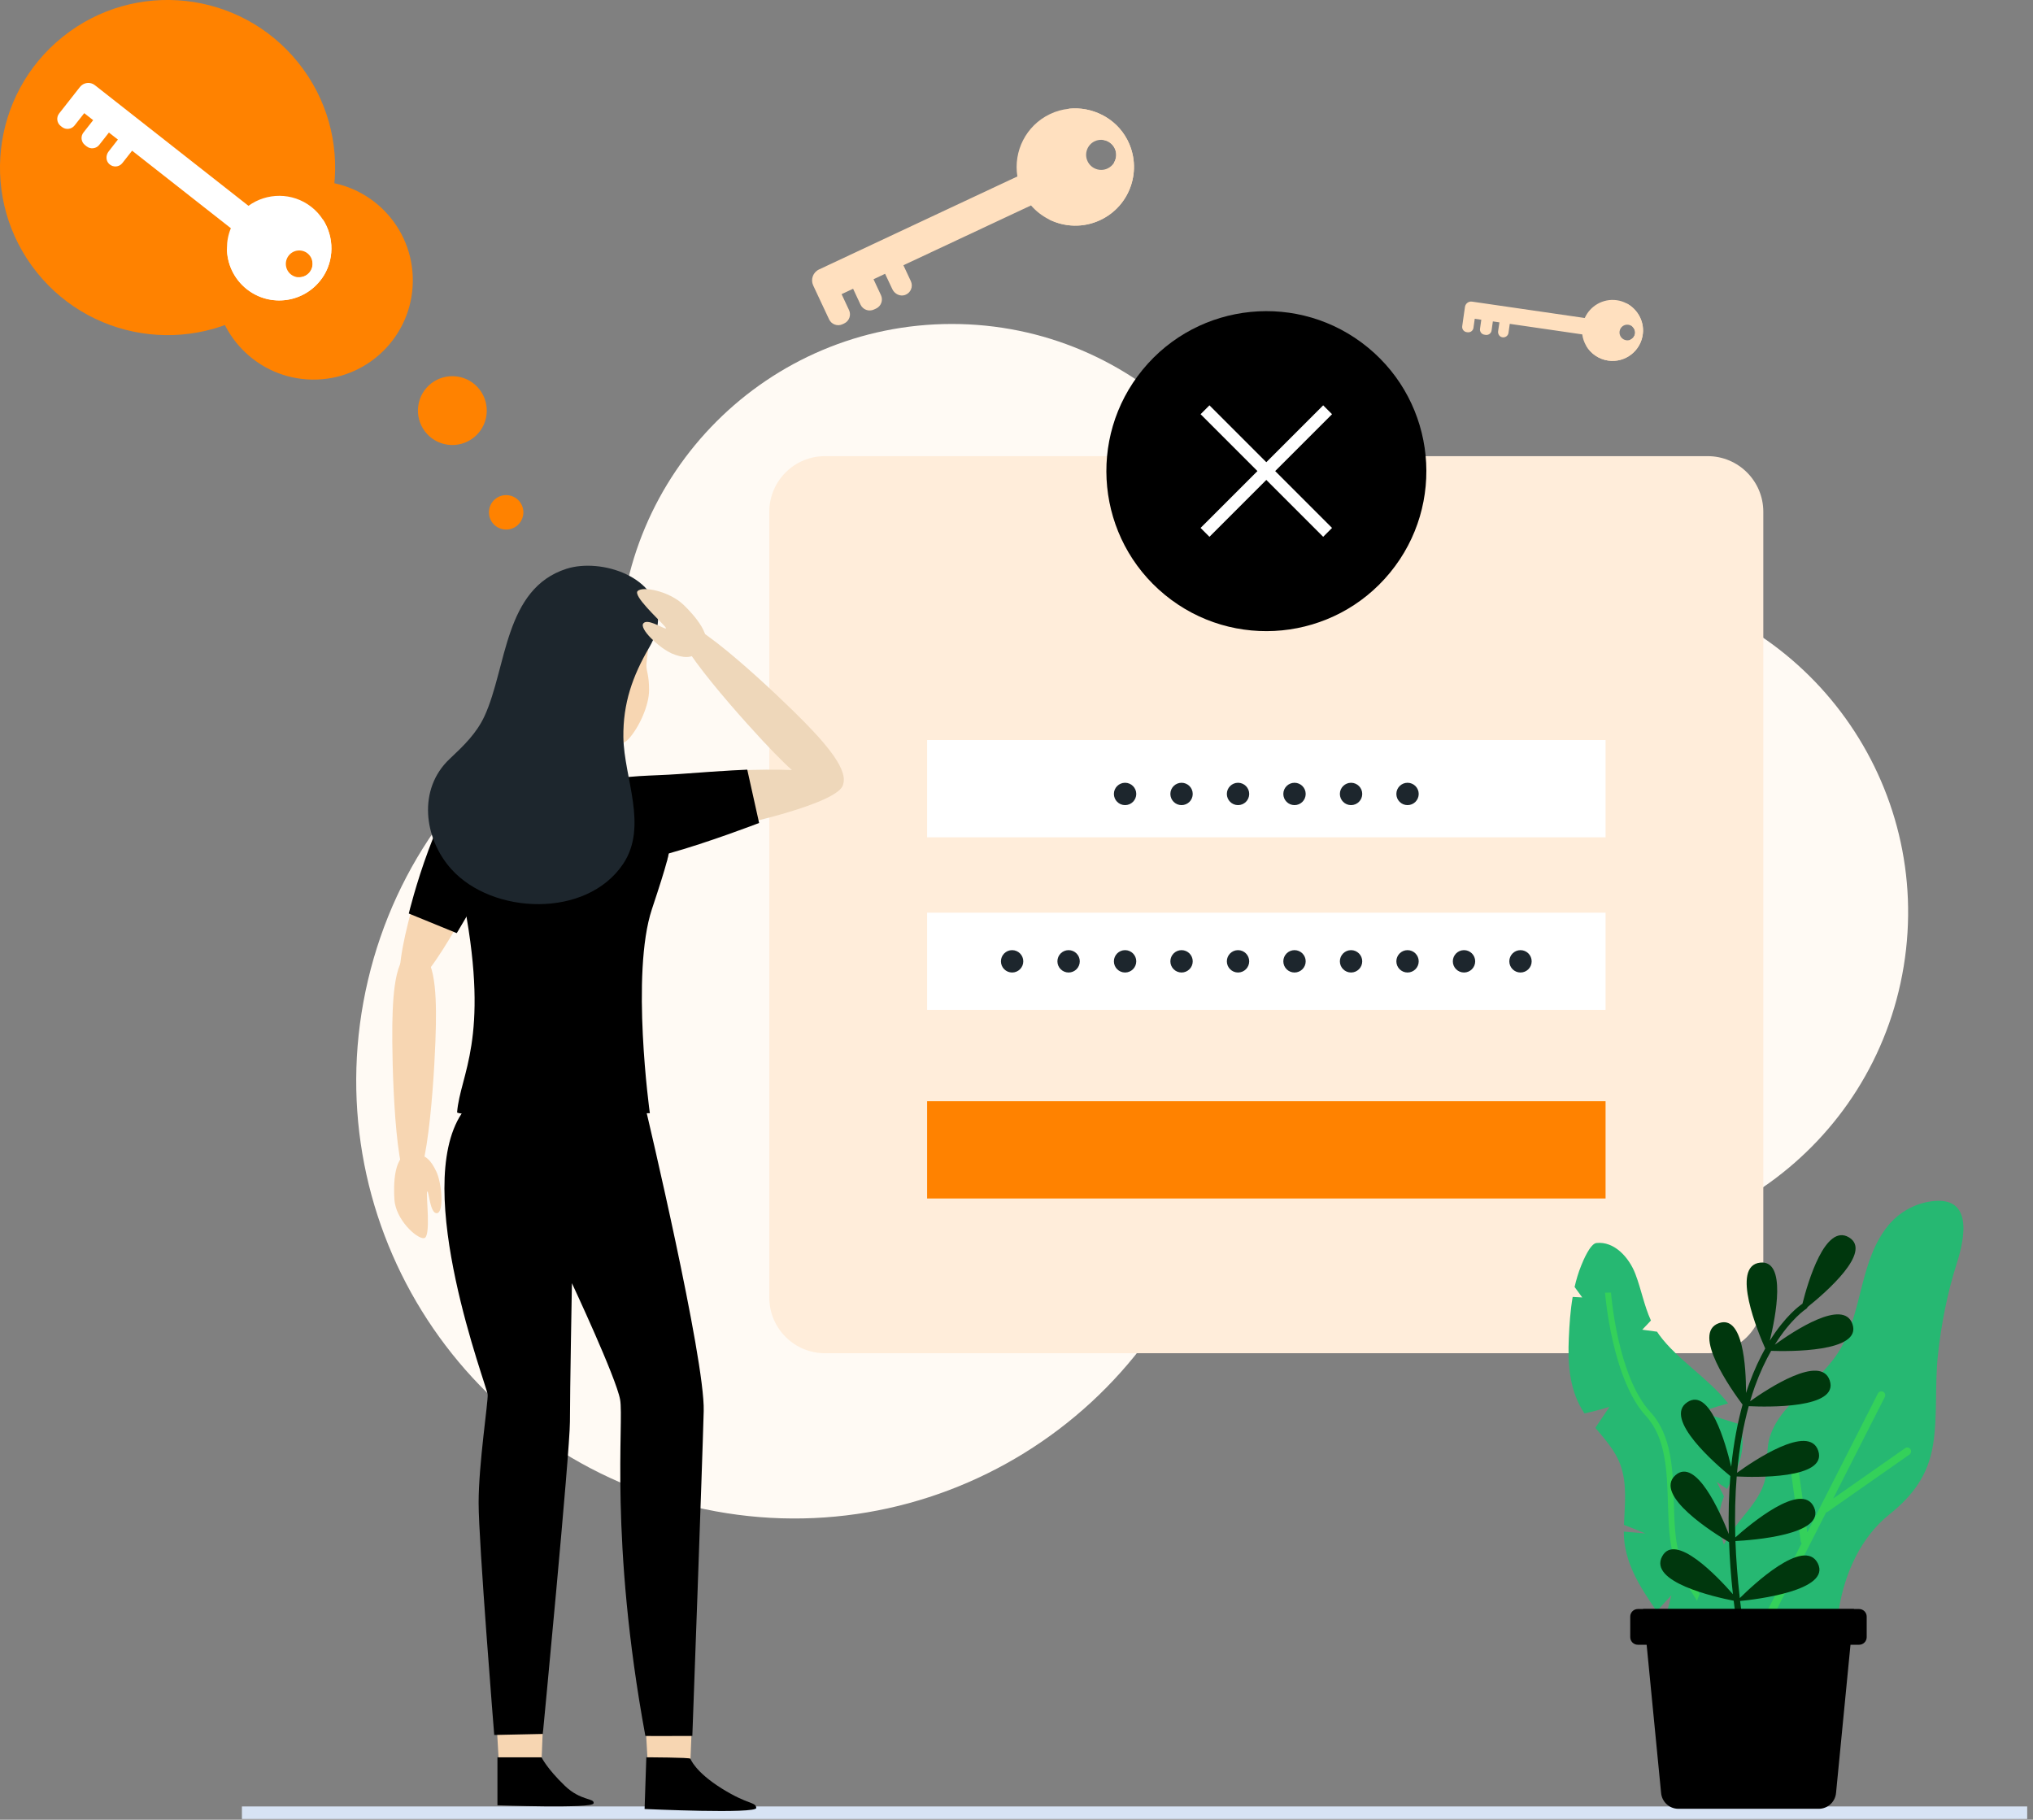 <svg width="162" height="145" viewBox="0 0 162 145" fill="none" xmlns="http://www.w3.org/2000/svg">
<rect x="0" y="0" width="162" height="145" fill="#808080" stroke="none"/>
<g id="Frame" clipPath="url(#clip0_2789_14862)">
<g id="Group">
<g id="obj">
<g id="Group_2">
<g id="Group_3">
<path id="Vector" d="M38.974 40.643C38.871 41.396 39.399 42.082 40.151 42.184C40.904 42.287 41.59 41.759 41.692 41.007C41.795 40.254 41.267 39.568 40.515 39.465C39.762 39.363 39.076 39.89 38.974 40.643Z" fill="#FF8200"/>
<path id="Vector_2" d="M33.327 32.354C33.127 33.854 34.176 35.236 35.682 35.436C37.182 35.636 38.564 34.586 38.764 33.081C38.964 31.581 37.914 30.198 36.409 29.998C34.909 29.799 33.526 30.848 33.327 32.354Z" fill="#FF8200"/>
<g id="Group_4">
<g id="Group_5">
<path id="Vector_3" d="M21.702 23.773C27.457 19.162 28.385 10.758 23.774 5.003C19.163 -0.753 10.76 -1.68 5.004 2.931C-0.751 7.542 -1.679 15.945 2.932 21.701C7.543 27.456 15.947 28.384 21.702 23.773Z" fill="#FF8200"/>
<path id="Vector_4" d="M32.895 22.446C32.955 18.078 29.463 14.487 25.094 14.427C20.726 14.367 17.136 17.859 17.075 22.228C17.015 26.596 20.508 30.186 24.876 30.247C29.244 30.307 32.835 26.814 32.895 22.446Z" fill="#FF8200"/>
</g>
<g id="Group_6">
<path id="Vector_5" d="M25.733 17.5C25.488 17.116 25.17 16.763 24.791 16.471C23.296 15.314 21.259 15.34 19.799 16.4L11.93 10.22L7.562 6.789C7.194 6.497 6.661 6.564 6.369 6.933L5.489 8.054L4.716 9.037C4.47 9.349 4.526 9.8 4.839 10.04L4.936 10.117C5.248 10.363 5.699 10.307 5.939 10L6.713 9.017L7.424 9.575L6.651 10.558C6.405 10.87 6.462 11.315 6.774 11.561L6.902 11.664C7.214 11.909 7.665 11.853 7.906 11.546L8.679 10.563L9.395 11.121L8.653 12.073C8.423 12.37 8.423 12.8 8.694 13.061C9.006 13.363 9.498 13.322 9.754 12.99L10.527 12.007L18.396 18.186C18.187 18.693 18.084 19.231 18.084 19.769C18.084 21.003 18.632 22.221 19.677 23.046C21.54 24.51 24.254 24.136 25.646 22.185C26.655 20.772 26.635 18.893 25.733 17.495V17.5ZM23.757 22.093C23.558 22.078 23.353 22.001 23.184 21.868C22.723 21.504 22.641 20.834 23.005 20.368C23.368 19.902 24.039 19.825 24.5 20.183C24.674 20.322 24.791 20.501 24.853 20.695C24.955 21.023 24.904 21.392 24.674 21.683C24.443 21.975 24.09 22.119 23.747 22.088L23.757 22.093Z" fill="white"/>
<path id="Vector_6" d="M25.646 22.191C24.254 24.136 21.54 24.515 19.676 23.051C18.632 22.231 18.084 21.008 18.084 19.774C18.755 21.146 19.815 22.359 21.463 22.615C22.426 22.764 23.173 22.534 23.762 22.093C24.11 22.119 24.459 21.98 24.689 21.689C24.919 21.397 24.971 21.028 24.868 20.701C25.431 19.605 25.651 18.299 25.738 17.5C26.64 18.898 26.66 20.777 25.651 22.191H25.646Z" fill="white"/>
</g>
</g>
</g>
<path id="Vector_7" d="M97.236 94.116C101.662 75.363 90.048 56.573 71.295 52.147C52.542 47.721 33.752 59.335 29.326 78.088C24.9 96.841 36.514 115.631 55.267 120.057C74.02 124.483 92.81 112.869 97.236 94.116Z" fill="#FFFAF4"/>
<path id="Vector_8" d="M75.848 78.849C90.493 78.849 102.365 66.977 102.365 52.332C102.365 37.687 90.493 25.815 75.848 25.815C61.203 25.815 49.331 37.687 49.331 52.332C49.331 66.977 61.203 78.849 75.848 78.849Z" fill="#FFFAF4"/>
<path id="Vector_9" d="M151.697 77.001C154.066 62.549 144.271 48.913 129.819 46.543C115.367 44.174 101.731 53.969 99.362 68.421C96.993 82.873 106.788 96.509 121.24 98.878C135.692 101.247 149.328 91.453 151.697 77.001Z" fill="#FFFAF4"/>
<path id="Vector_10" d="M161.538 144.442H19.277" stroke="#D7E3F4" strokeWidth="2.18" stroke-miterlimit="10"/>
<g id="Group_7">
<path id="Vector_11" d="M85.167 8.668C84.655 8.719 84.148 8.858 83.662 9.093C81.747 10.01 80.743 12.063 81.071 14.059L70.903 18.826L65.26 21.473C64.784 21.699 64.579 22.262 64.799 22.743L65.475 24.187L66.069 25.452C66.259 25.851 66.735 26.025 67.139 25.836L67.267 25.774C67.672 25.585 67.841 25.109 67.656 24.709L67.062 23.439L67.979 23.009L68.573 24.279C68.762 24.678 69.239 24.853 69.643 24.663L69.812 24.586C70.216 24.397 70.385 23.921 70.201 23.521L69.607 22.252L70.529 21.816L71.107 23.045C71.287 23.424 71.722 23.644 72.116 23.506C72.572 23.347 72.781 22.835 72.582 22.405L71.988 21.136L82.156 16.369C82.561 16.835 83.047 17.208 83.585 17.48C84.824 18.099 86.324 18.171 87.671 17.536C90.077 16.41 91.07 13.502 89.821 11.121C88.915 9.4 87.02 8.468 85.167 8.663V8.668ZM88.772 12.964C88.654 13.158 88.475 13.322 88.254 13.425C87.66 13.706 86.944 13.445 86.662 12.846C86.38 12.247 86.641 11.53 87.235 11.254C87.461 11.146 87.701 11.121 87.927 11.156C88.305 11.218 88.649 11.459 88.828 11.832C89.007 12.211 88.966 12.636 88.766 12.964H88.772Z" fill="#FFE0BF"/>
<path id="Vector_12" d="M89.821 11.121C91.07 13.502 90.072 16.41 87.671 17.536C86.319 18.171 84.819 18.099 83.585 17.48C85.3 17.5 87.046 17.05 88.137 15.524C88.772 14.633 88.92 13.768 88.772 12.959C88.971 12.626 89.012 12.206 88.833 11.827C88.659 11.454 88.311 11.213 87.932 11.152C87.118 10.035 85.92 9.155 85.167 8.663C87.02 8.463 88.915 9.395 89.821 11.121Z" fill="#FFE0BF"/>
</g>
<g id="Group_8">
<path id="Vector_13" d="M129.599 24.167C129.363 24.044 129.102 23.957 128.826 23.921C127.735 23.772 126.711 24.377 126.281 25.339L120.506 24.5L117.3 24.034C117.029 23.993 116.778 24.182 116.737 24.453L116.619 25.273L116.517 25.994C116.486 26.22 116.64 26.435 116.87 26.466L116.942 26.476C117.172 26.507 117.382 26.353 117.413 26.122L117.515 25.401L118.038 25.477L117.935 26.199C117.905 26.425 118.058 26.64 118.289 26.67L118.386 26.686C118.616 26.716 118.826 26.563 118.857 26.332L118.959 25.61L119.482 25.687L119.379 26.384C119.348 26.599 119.471 26.819 119.686 26.87C119.932 26.931 120.168 26.768 120.204 26.527L120.306 25.805L126.081 26.645C126.122 26.962 126.23 27.264 126.383 27.536C126.742 28.16 127.377 28.616 128.14 28.729C129.507 28.928 130.771 27.95 130.91 26.558C131.007 25.549 130.454 24.607 129.594 24.162L129.599 24.167ZM129.937 27.059C129.829 27.111 129.706 27.131 129.583 27.111C129.246 27.059 129.01 26.747 129.056 26.404C129.107 26.061 129.42 25.826 129.758 25.877C129.886 25.897 129.998 25.954 130.085 26.03C130.234 26.163 130.316 26.368 130.285 26.583C130.254 26.798 130.116 26.973 129.932 27.059H129.937Z" fill="#FFE0BF"/>
<path id="Vector_14" d="M130.92 26.563C130.781 27.95 129.517 28.933 128.15 28.734C127.382 28.621 126.752 28.165 126.394 27.541C127.131 28.037 128.017 28.345 128.928 27.996C129.46 27.792 129.768 27.459 129.937 27.065C130.121 26.977 130.254 26.803 130.29 26.588C130.321 26.373 130.239 26.174 130.09 26.041C130.054 25.324 129.788 24.597 129.604 24.172C130.464 24.617 131.022 25.559 130.92 26.568V26.563Z" fill="#FFE0BF"/>
</g>
<g id="Group_9">
<path id="Vector_15" d="M136.076 36.347H65.736C63.287 36.347 61.302 38.333 61.302 40.781V103.395C61.302 105.843 63.287 107.829 65.736 107.829H136.076C138.524 107.829 140.51 105.843 140.51 103.395V40.781C140.51 38.333 138.524 36.347 136.076 36.347Z" fill="#FFEDDA"/>
<g id="Group_10">
<path id="Vector_16" d="M127.94 58.968H73.877V66.719H127.94V58.968Z" fill="white"/>
<path id="Vector_17" d="M127.94 72.725H73.877V80.477H127.94V72.725Z" fill="white"/>
<path id="Vector_18" d="M127.94 87.748H73.877V95.499H127.94V87.748Z" fill="#FF8200"/>
<g id="Group_11">
<path id="Vector_19" d="M81.541 76.601C81.541 77.093 81.142 77.492 80.651 77.492C80.159 77.492 79.76 77.093 79.76 76.601C79.76 76.11 80.159 75.71 80.651 75.71C81.142 75.71 81.541 76.11 81.541 76.601Z" fill="#1D262D"/>
<path id="Vector_20" d="M90.543 76.601C90.543 77.093 90.143 77.492 89.652 77.492C89.16 77.492 88.761 77.093 88.761 76.601C88.761 76.11 89.16 75.71 89.652 75.71C90.143 75.71 90.543 76.11 90.543 76.601Z" fill="#1D262D"/>
<path id="Vector_21" d="M99.543 76.601C99.543 77.093 99.144 77.492 98.653 77.492C98.161 77.492 97.762 77.093 97.762 76.601C97.762 76.11 98.161 75.71 98.653 75.71C99.144 75.71 99.543 76.11 99.543 76.601Z" fill="#1D262D"/>
<path id="Vector_22" d="M86.042 76.601C86.042 77.093 85.643 77.492 85.151 77.492C84.66 77.492 84.26 77.093 84.26 76.601C84.26 76.11 84.66 75.71 85.151 75.71C85.643 75.71 86.042 76.11 86.042 76.601Z" fill="#1D262D"/>
<path id="Vector_23" d="M95.043 76.601C95.043 77.093 94.644 77.492 94.152 77.492C93.661 77.492 93.261 77.093 93.261 76.601C93.261 76.11 93.661 75.71 94.152 75.71C94.644 75.71 95.043 76.11 95.043 76.601Z" fill="#1D262D"/>
<path id="Vector_24" d="M113.05 76.601C113.05 77.093 112.651 77.492 112.159 77.492C111.668 77.492 111.269 77.093 111.269 76.601C111.269 76.11 111.668 75.71 112.159 75.71C112.651 75.71 113.05 76.11 113.05 76.601Z" fill="#1D262D"/>
<path id="Vector_25" d="M104.044 76.601C104.044 77.093 103.645 77.492 103.153 77.492C102.662 77.492 102.262 77.093 102.262 76.601C102.262 76.11 102.662 75.71 103.153 75.71C103.645 75.71 104.044 76.11 104.044 76.601Z" fill="#1D262D"/>
<path id="Vector_26" d="M108.55 76.601C108.55 77.093 108.15 77.492 107.659 77.492C107.167 77.492 106.768 77.093 106.768 76.601C106.768 76.11 107.167 75.71 107.659 75.71C108.15 75.71 108.55 76.11 108.55 76.601Z" fill="#1D262D"/>
<path id="Vector_27" d="M122.051 76.601C122.051 77.093 121.652 77.492 121.16 77.492C120.669 77.492 120.27 77.093 120.27 76.601C120.27 76.11 120.669 75.71 121.16 75.71C121.652 75.71 122.051 76.11 122.051 76.601Z" fill="#1D262D"/>
<path id="Vector_28" d="M117.551 76.601C117.551 77.093 117.151 77.492 116.66 77.492C116.168 77.492 115.769 77.093 115.769 76.601C115.769 76.11 116.168 75.71 116.66 75.71C117.151 75.71 117.551 76.11 117.551 76.601Z" fill="#1D262D"/>
</g>
<g id="Group_12">
<path id="Vector_29" d="M90.543 63.263C90.543 63.755 90.143 64.154 89.652 64.154C89.16 64.154 88.761 63.755 88.761 63.263C88.761 62.772 89.16 62.373 89.652 62.373C90.143 62.373 90.543 62.772 90.543 63.263Z" fill="#1D262D"/>
<path id="Vector_30" d="M99.543 63.263C99.543 63.755 99.144 64.154 98.653 64.154C98.161 64.154 97.762 63.755 97.762 63.263C97.762 62.772 98.161 62.373 98.653 62.373C99.144 62.373 99.543 62.772 99.543 63.263Z" fill="#1D262D"/>
<path id="Vector_31" d="M95.043 63.263C95.043 63.755 94.644 64.154 94.152 64.154C93.661 64.154 93.261 63.755 93.261 63.263C93.261 62.772 93.661 62.373 94.152 62.373C94.644 62.373 95.043 62.772 95.043 63.263Z" fill="#1D262D"/>
<path id="Vector_32" d="M113.05 63.263C113.05 63.755 112.651 64.154 112.159 64.154C111.668 64.154 111.269 63.755 111.269 63.263C111.269 62.772 111.668 62.373 112.159 62.373C112.651 62.373 113.05 62.772 113.05 63.263Z" fill="#1D262D"/>
<path id="Vector_33" d="M104.044 63.263C104.044 63.755 103.645 64.154 103.153 64.154C102.662 64.154 102.262 63.755 102.262 63.263C102.262 62.772 102.662 62.373 103.153 62.373C103.645 62.373 104.044 62.772 104.044 63.263Z" fill="#1D262D"/>
<path id="Vector_34" d="M108.55 63.263C108.55 63.755 108.15 64.154 107.659 64.154C107.167 64.154 106.768 63.755 106.768 63.263C106.768 62.772 107.167 62.373 107.659 62.373C108.15 62.373 108.55 62.772 108.55 63.263Z" fill="#1D262D"/>
</g>
</g>
<g id="Group_13">
<path id="Vector_35" d="M110.769 45.626C115.234 40.181 114.439 32.148 108.994 27.683C103.55 23.219 95.517 24.014 91.052 29.458C86.588 34.903 87.383 42.936 92.827 47.401C98.272 51.865 106.305 51.07 110.769 45.626Z" fill="url(#paint0_linear_2789_14862)"/>
<g id="Group_14">
<path id="Vector_36" d="M105.791 32.651L96.022 42.42" stroke="white" strokeWidth="2.27" stroke-miterlimit="10"/>
<path id="Vector_37" d="M105.791 42.42L96.022 32.651" stroke="white" strokeWidth="2.27" stroke-miterlimit="10"/>
</g>
</g>
</g>
<g id="Group_15">
<path id="Vector_38" d="M37.612 90.077L50.816 89.529L51.395 66.935L49.751 62.357L44.283 60.473L40.453 59.767C38.221 60.191 36.629 62.183 36.711 64.456L38.144 80.446L37.612 90.077Z" fill="#F7D6B2"/>
<path id="Vector_39" d="M42.911 56.234V60.775C42.911 60.775 43.869 61.349 46.116 61.349C47.325 61.349 47.601 61.559 47.601 61.559V59.096L42.916 56.234H42.911Z" fill="#F7D6B2"/>
<path id="Vector_40" d="M42.384 52.844C42.394 53.008 42.399 53.162 42.409 53.31C42.409 53.361 42.404 53.418 42.404 53.474C42.291 56.167 44.022 59.055 46.628 59.449C46.628 59.449 46.649 59.454 46.684 59.459C46.705 59.459 46.736 59.464 46.777 59.464C47.335 59.531 49.352 59.7 50.089 58.886C50.955 57.928 51.723 56.182 51.723 54.984C51.723 53.786 51.508 53.505 51.508 53.023C51.508 52.645 51.712 51.467 51.712 50.955C51.728 48.548 50.11 46.163 47.237 46.163C42.926 46.163 42.266 49.946 42.389 52.844H42.384Z" fill="#F7D6B2"/>
<g id="Group_16">
<path id="Vector_41" d="M32.261 78.736C33.68 79.325 37.863 71.415 39.389 67.928C40.914 64.441 41.493 61.415 39.767 60.698C38.042 59.981 36.306 62.521 34.903 66.064C33.506 69.607 30.843 78.153 32.261 78.741V78.736Z" fill="#F7D6B2"/>
<g id="Group_17">
<path id="Vector_42" d="M32.799 94.47C34.161 94.491 34.693 84.491 34.734 81.665C34.78 78.839 34.617 75.854 33.091 75.828C31.565 75.802 31.309 78.782 31.263 81.609C31.217 84.435 31.432 94.45 32.794 94.47H32.799Z" fill="#F7D6B2"/>
<path id="Vector_43" d="M32.901 91.885C31.299 91.741 31.366 94.593 31.427 95.566C31.519 97.148 33.163 98.694 33.777 98.663C34.392 98.638 33.91 95.069 34.043 94.941C34.176 94.813 34.253 96.754 34.827 96.667C35.4 96.58 35.2 94.23 34.76 93.334C34.325 92.432 33.91 91.982 32.907 91.89L32.901 91.885Z" fill="#F7D6B2"/>
</g>
</g>
<path id="Vector_44" d="M41.887 63.499C41.647 64.692 40.899 66.356 39.901 68.189C38.8 70.201 37.812 71.927 37.166 73.038C36.767 73.724 36.501 74.169 36.419 74.307C36.404 74.338 36.393 74.353 36.393 74.353L32.574 72.792C32.574 72.792 34.842 63.361 38.39 60.463C38.416 60.442 38.82 60.258 38.861 60.258C40.863 60.637 42.307 61.435 41.887 63.499Z" fill="url(#paint1_linear_2789_14862)"/>
<path id="Vector_45" d="M45.784 88.398C44.468 88.894 43.736 90.989 44.181 92.929C44.534 94.475 45.159 96.462 46.255 98.781C48.989 104.577 51.103 112.329 53.044 112.303C54.984 112.278 55.624 107.465 53.725 101.203C52.004 95.54 50.433 88.116 49.004 87.748C48.282 87.563 46.936 87.957 45.784 88.393V88.398Z" fill="#F7D6B2"/>
<path id="Vector_46" d="M53.679 111.074C48.41 109.462 50.791 134.96 52.562 139.491C54.334 144.022 54.995 131.939 55.312 124.12C55.629 116.302 55.752 111.709 53.679 111.074Z" fill="#F7D6B2"/>
<path id="Vector_47" d="M51.195 133.818C51.257 133.9 51.636 140.858 51.636 140.858C51.636 140.858 54.994 141.098 54.994 140.858C54.994 140.617 55.255 134.581 55.255 134.581L51.195 133.823V133.818Z" fill="#F7D6B2"/>
<path id="Vector_48" d="M39.332 133.818C39.394 133.9 39.772 140.858 39.772 140.858C39.772 140.858 43.131 141.098 43.131 140.858C43.131 140.617 43.392 134.581 43.392 134.581L39.332 133.823V133.818Z" fill="#F7D6B2"/>
<path id="Vector_49" d="M39.373 88.306C37.985 88.541 36.859 90.446 36.92 92.443C36.966 94.03 37.197 96.098 37.822 98.587C39.383 104.802 39.957 112.82 41.861 113.169C43.771 113.517 45.333 108.924 44.682 102.411C44.094 96.523 43.991 88.935 42.66 88.295C41.984 87.973 40.591 88.101 39.373 88.306Z" fill="#F7D6B2"/>
<path id="Vector_50" d="M42.589 111.617C37.407 109.738 38.851 135.338 40.392 139.946C41.933 144.56 42.855 132.517 43.567 124.725C44.278 116.932 44.627 112.354 42.589 111.617Z" fill="#F7D6B2"/>
<path id="Vector_51" d="M51.492 88.521C51.492 88.521 56.182 108.269 56.075 112.426C55.967 116.584 55.169 138.324 55.169 138.324C55.169 138.324 51.426 138.339 51.426 138.324C48.538 122.625 49.731 113.286 49.414 111.525C49.096 109.764 45.574 102.248 45.574 102.248C45.574 102.248 45.415 110.885 45.415 113.286C45.415 115.688 43.254 138.165 43.254 138.165L39.383 138.247C39.383 138.247 38.139 122.887 38.139 119.763C38.139 116.64 38.897 111.766 38.861 111.126C38.82 110.486 32.784 94.813 36.782 88.736C42.041 80.743 51.498 88.521 51.498 88.521H51.492Z" fill="url(#paint2_linear_2789_14862)"/>
<path id="Vector_52" d="M53.382 67.011C53.382 67.324 53.371 67.595 53.289 68.005C53.248 68.189 53.202 68.409 53.131 68.67C52.931 69.423 52.578 70.549 51.948 72.444C50.253 77.559 51.764 88.592 51.784 88.7C51.784 88.7 36.393 89.074 36.424 88.628C36.67 85.587 39.02 82.883 37.018 72.193C35.374 63.402 37.56 60.058 39.486 59.828C43.29 59.372 49.997 61.64 50.914 62.49C51.83 63.34 53.346 65.112 53.376 67.006L53.382 67.011Z" fill="url(#paint3_linear_2789_14862)"/>
<path id="Vector_53" d="M67.165 62.398C66.96 60.893 58.092 61.282 54.344 61.727C50.596 62.173 47.719 63.192 47.97 65.035C48.221 66.873 51.267 67.083 55 66.499C58.732 65.916 67.375 63.904 67.165 62.398Z" fill="#EED7BA"/>
<path id="Vector_54" d="M60.488 65.578C60.488 65.578 56.418 67.144 53.274 68.01C51.349 68.537 49.623 68.337 49.245 67.196C49.234 67.165 49.183 67.175 49.152 67.16C47.191 66.392 46.577 63.115 48.502 62.26C49.613 61.768 51.989 61.835 54.057 61.681C58.087 61.379 59.546 61.328 59.546 61.328L60.437 65.337L60.488 65.573V65.578Z" fill="url(#paint4_linear_2789_14862)"/>
<path id="Vector_55" d="M52.434 49.465C52.398 50.11 52.183 50.817 51.743 51.574C50.401 53.873 49.639 56.044 49.674 58.748C49.721 61.983 51.661 65.844 49.654 68.839C46.73 73.201 39.224 72.889 35.958 69.249C33.772 66.812 33.27 62.874 35.835 60.468C36.941 59.428 37.975 58.44 38.615 57.048C40.397 53.157 40.182 46.91 45.138 45.323C47.908 44.437 52.629 45.983 52.434 49.47V49.465Z" fill="#1D262D"/>
<path id="Vector_56" d="M55.02 140.146C55.02 140.146 55.373 141.175 57.513 142.512C59.654 143.848 60.217 143.556 60.263 144.058C60.309 144.56 51.364 144.145 51.364 144.145L51.502 140.028C51.502 140.028 55.015 140.034 55.015 140.141L55.02 140.146Z" fill="url(#paint5_linear_2789_14862)"/>
<path id="Vector_57" d="M43.157 140.034C43.157 140.034 43.561 140.899 45.005 142.292C46.28 143.525 47.401 143.259 47.299 143.7C47.202 144.124 39.639 143.848 39.639 143.848V140.028C39.639 140.028 43.162 140.028 43.157 140.028V140.034Z" fill="url(#paint6_linear_2789_14862)"/>
<g id="Group_18">
<path id="Vector_58" d="M54.016 49.665C53.054 50.607 59.72 57.969 61.676 59.971C63.632 61.978 65.849 63.95 66.929 62.895C68.009 61.84 66.094 59.577 64.134 57.57C62.178 55.563 54.979 48.722 54.011 49.665H54.016Z" fill="#EED7BA"/>
<path id="Vector_59" d="M50.811 47.094C50.437 47.468 52.424 49.291 52.946 49.88C53.023 49.967 53.074 50.033 53.069 50.059C53.069 50.084 53.033 50.084 52.987 50.069C52.68 49.987 51.584 49.286 51.267 49.67C50.924 50.095 52.439 51.528 53.381 51.994C53.433 52.02 53.489 52.056 53.54 52.076C54.462 52.445 55.066 52.501 55.865 51.897C57.134 50.934 55.184 48.886 54.492 48.216C53.909 47.647 53.064 47.258 52.316 47.069C51.62 46.895 51.016 46.889 50.806 47.099L50.811 47.094Z" fill="#EED7BA"/>
</g>
<path id="Vector_60" style="mix-blend-mode:multiply" opacity="0.5" d="M37.182 73.002L37.166 73.043C36.767 73.729 36.501 74.174 36.419 74.312L36.823 70.252C36.895 71.604 37.182 73.007 37.182 73.007V73.002Z" fill="url(#paint7_linear_2789_14862)"/>
<path id="Vector_61" style="mix-blend-mode:multiply" opacity="0.5" d="M53.289 68.005C53.248 68.189 53.202 68.409 53.131 68.67C52.168 69.249 50.227 68.803 50.227 68.803L53.274 68.01C53.274 68.01 53.274 68.01 53.289 68.01V68.005Z" fill="url(#paint8_linear_2789_14862)"/>
</g>
<g id="Group_19">
<g id="Group_20">
<path id="Vector_62" d="M140.663 132.84C140.361 134.76 140.361 136.711 140.612 138.636C140.684 139.184 140.71 139.726 140.684 140.264C140.653 140.827 140.535 141.467 140.059 141.769C139.332 142.23 138.405 141.564 137.888 140.873C135.636 137.868 135.502 133.895 133.582 130.72C133.285 130.234 132.963 129.747 132.625 129.261L133.188 127.111L132.016 128.385C130.674 126.45 129.379 124.448 129.394 122.042L131.109 122.19C131.109 122.19 130.203 121.816 129.404 121.504C129.471 119.881 129.676 118.207 129.107 116.681C128.693 115.575 127.889 114.689 127.126 113.773L128.252 112.099C128.252 112.099 127.182 112.436 126.256 112.626C126.184 112.518 126.117 112.411 126.051 112.298C125.037 110.568 124.924 108.586 125.011 106.63C125.058 105.54 125.134 104.429 125.319 103.343C125.733 103.369 126.082 103.384 126.082 103.384L125.472 102.55C125.605 101.966 125.774 101.398 126 100.84C126.153 100.456 126.716 99.104 127.208 99.047C128.626 98.889 129.809 100.184 130.316 101.515C130.797 102.78 131.012 104.04 131.555 105.222L130.864 105.954L132.041 106.113C132.098 106.2 132.159 106.287 132.22 106.374C133.669 108.351 136.219 109.892 137.704 111.827C136.573 112.134 135.497 112.513 135.497 112.513L138.626 113.491C138.994 114.566 138.969 115.79 138.298 117.254C138.083 117.731 137.842 118.186 137.627 118.647L136.798 118.084L137.376 119.231C137.136 119.835 136.972 120.46 136.987 121.161C137.033 123.235 138.329 124.965 139.383 126.762C139.204 127.331 139.046 127.832 139.046 127.832L139.926 127.745C140.162 128.211 140.361 128.693 140.505 129.184C140.848 130.372 140.853 131.611 140.663 132.835V132.84Z" fill="#26B872"/>
<path id="Vector_63" style="mix-blend-mode:screen" d="M137.878 136.025C137.417 131.048 136.05 128.867 134.847 126.942C134.269 126.02 133.726 125.15 133.388 124.085C133.004 122.881 132.958 121.397 132.912 119.825C132.835 117.239 132.753 114.566 131.161 112.836C128.442 109.892 127.899 103.067 127.899 103.005L128.375 102.995C128.375 103.057 128.882 109.667 131.509 112.513C133.224 114.372 133.306 117.137 133.383 119.809C133.429 121.345 133.47 122.794 133.838 123.936C134.161 124.945 134.663 125.749 135.252 126.686C136.424 128.56 137.878 130.884 138.349 135.979L137.878 136.025Z" fill="#34D15A"/>
</g>
<g id="Group_21">
<path id="Vector_64" d="M142.799 137.218C143.705 136.767 144.452 136.194 144.872 135.564C146.29 133.449 146.137 130.608 146.536 128.191C147.012 125.319 148.292 122.482 150.566 120.664C152.409 119.19 153.643 117.551 154.032 115.145C154.411 112.78 154.165 110.373 154.421 107.997C154.692 105.494 155.163 103.072 155.926 100.671C156.572 98.648 157.247 95.264 153.894 95.725C152.562 95.904 151.313 96.61 150.463 97.65C148.231 100.384 148.425 104.26 146.767 107.281C145.927 108.806 144.632 109.938 143.403 111.141C142.297 112.216 141.129 113.512 140.894 115.099C140.761 116.021 140.868 116.973 140.653 117.884C140.351 119.149 139.476 120.137 138.682 121.125C137.817 122.195 137.202 123.311 136.583 124.53C135.037 127.561 133.511 131.427 134.432 134.842C134.699 135.84 135.19 136.818 136.02 137.438C137.863 138.82 140.909 138.17 142.814 137.223L142.799 137.218Z" fill="#26B872"/>
<path id="Vector_65" style="mix-blend-mode:screen" d="M142.783 115.534C142.952 115.509 143.106 115.626 143.131 115.795L144.017 122.098L149.644 111.034C149.721 110.88 149.905 110.824 150.059 110.9C150.212 110.977 150.269 111.162 150.192 111.315L146.08 119.405L151.805 115.396C151.943 115.299 152.137 115.334 152.23 115.473C152.327 115.611 152.291 115.805 152.153 115.903L145.65 120.454C145.609 120.485 145.563 120.495 145.517 120.506L140.151 131.058L144.079 129.276C144.232 129.205 144.416 129.276 144.483 129.43C144.555 129.584 144.483 129.768 144.329 129.834L139.936 131.826C139.875 131.857 139.808 131.862 139.747 131.847L138.728 133.854C138.651 134.007 138.467 134.064 138.313 133.987C138.278 133.966 138.247 133.946 138.221 133.915C138.139 133.823 138.119 133.69 138.175 133.572L143.561 122.979C143.526 122.938 143.5 122.887 143.49 122.825L142.517 115.882C142.491 115.713 142.609 115.56 142.778 115.534H142.783Z" fill="#34D15A"/>
</g>
<path id="Vector_66" d="M141.426 107.147C142.717 105.074 143.915 104.296 143.935 104.285C143.986 104.255 144.022 104.203 144.038 104.147C145.456 103.01 149.245 99.739 147.335 98.597C145.446 97.465 144.073 102.114 143.628 103.886C143.403 104.034 142.256 104.864 141.027 106.83C141.493 104.93 142.389 100.379 140.259 100.609C137.868 100.87 140.131 106.257 140.663 107.449C140.228 108.228 139.788 109.149 139.389 110.245C139.301 110.486 139.214 110.737 139.133 110.998C139.133 108.898 138.897 104.756 136.972 105.432C134.755 106.21 137.97 110.742 138.856 111.924C138.477 113.297 138.149 114.935 137.95 116.876C137.494 114.945 136.245 110.557 134.463 111.725C132.466 113.025 136.808 116.742 137.883 117.618C137.771 119.011 137.719 120.547 137.76 122.236C137.059 120.454 135.129 116.108 133.506 117.551C131.719 119.144 136.624 122.2 137.781 122.881C137.827 124.177 137.924 125.554 138.088 127.029C136.854 125.621 133.495 122.083 132.451 124.013C131.345 126.056 136.624 127.249 138.149 127.551C138.324 129.046 138.559 130.628 138.871 132.312C137.924 131.201 134.115 126.936 132.988 129.015C131.811 131.186 137.842 132.4 138.928 132.599C139.133 133.674 139.363 134.791 139.624 135.948C139.655 136.081 139.788 136.168 139.926 136.137C139.941 136.137 139.952 136.127 139.967 136.122C140.08 136.076 140.141 135.953 140.116 135.835C139.849 134.678 139.619 133.567 139.419 132.492C140.653 132.369 146.685 131.652 145.574 129.486C144.493 127.377 140.387 131.253 139.373 132.256C139.066 130.602 138.836 129.041 138.661 127.571C139.834 127.459 145.968 126.747 144.847 124.561C143.761 122.446 139.629 126.353 138.636 127.341C138.452 125.718 138.339 124.202 138.288 122.794C139.598 122.728 145.543 122.303 144.55 120.101C143.592 117.976 139.424 121.484 138.277 122.508C138.226 120.721 138.272 119.103 138.39 117.649C139.706 117.715 145.655 117.884 144.887 115.601C144.15 113.399 139.675 116.44 138.416 117.357C138.605 115.258 138.948 113.501 139.348 112.047C140.75 112.114 146.562 112.267 145.804 110.004C145.092 107.869 140.868 110.655 139.455 111.658C139.578 111.238 139.711 110.844 139.839 110.475C140.244 109.354 140.689 108.417 141.134 107.639C142.435 107.685 148.415 107.777 147.611 105.499C146.889 103.44 142.937 106.057 141.421 107.153L141.426 107.147Z" fill="#00370D"/>
<g id="Group_22">
<path id="Vector_67" d="M133.741 144.13H144.923C145.645 144.13 146.244 143.577 146.306 142.86L147.734 128.211H130.935L132.364 142.86C132.425 143.577 133.024 144.13 133.746 144.13H133.741Z" fill="url(#paint9_linear_2789_14862)"/>
<path id="Vector_68" d="M130.51 131.058H148.144C148.478 131.058 148.748 130.788 148.748 130.454V128.816C148.748 128.482 148.478 128.211 148.144 128.211H130.51C130.177 128.211 129.906 128.482 129.906 128.816V130.454C129.906 130.788 130.177 131.058 130.51 131.058Z" fill="url(#paint10_linear_2789_14862)"/>
</g>
</g>
</g>
</g>
</g>
</g>
<defs>
<linearGradient id="paint0_linear_2789_14862" x1="100.914" y1="25.156" x2="100.914" y2="50.229" gradientUnits="userSpaceOnUse">
<stop stopColor="#FF6D6D"/>
<stop offset="1" stopColor="#FF6666"/>
</linearGradient>
<linearGradient id="paint1_linear_2789_14862" x1="37.264" y1="67.216" x2="37.264" y2="87.502" gradientUnits="userSpaceOnUse">
<stop offset="0.06" stopColor="#E38204"/>
<stop offset="1" stopColor="#E35802"/>
</linearGradient>
<linearGradient id="paint2_linear_2789_14862" x1="45.466" y1="118.662" x2="46.024" y2="87.681" gradientUnits="userSpaceOnUse">
<stop stopColor="#008BEC"/>
<stop offset="1" stopColor="#0077EC"/>
</linearGradient>
<linearGradient id="paint3_linear_2789_14862" x1="44.903" y1="67.216" x2="44.903" y2="87.502" gradientUnits="userSpaceOnUse">
<stop offset="0.06" stopColor="#E38204"/>
<stop offset="1" stopColor="#E35802"/>
</linearGradient>
<linearGradient id="paint4_linear_2789_14862" x1="53.909" y1="67.216" x2="53.909" y2="87.502" gradientUnits="userSpaceOnUse">
<stop offset="0.06" stopColor="#E38204"/>
<stop offset="1" stopColor="#E35802"/>
</linearGradient>
<linearGradient id="paint5_linear_2789_14862" x1="51.364" y1="142.169" x2="60.263" y2="142.169" gradientUnits="userSpaceOnUse">
<stop stopColor="#008BEC"/>
<stop offset="1" stopColor="#0077EC"/>
</linearGradient>
<linearGradient id="paint6_linear_2789_14862" x1="39.639" y1="141.989" x2="47.304" y2="141.989" gradientUnits="userSpaceOnUse">
<stop stopColor="#008BEC"/>
<stop offset="1" stopColor="#0077EC"/>
</linearGradient>
<linearGradient id="paint7_linear_2789_14862" x1="36.419" y1="72.275" x2="37.182" y2="72.275" gradientUnits="userSpaceOnUse">
<stop offset="0.06" stopColor="#E38204"/>
<stop offset="1" stopColor="#E35802"/>
</linearGradient>
<linearGradient id="paint8_linear_2789_14862" x1="50.222" y1="68.486" x2="53.289" y2="68.486" gradientUnits="userSpaceOnUse">
<stop offset="0.06" stopColor="#E38204"/>
<stop offset="1" stopColor="#E35802"/>
</linearGradient>
<linearGradient id="paint9_linear_2789_14862" x1="130.93" y1="136.173" x2="147.729" y2="136.173" gradientUnits="userSpaceOnUse">
<stop offset="0.06" stopColor="#E38204"/>
<stop offset="1" stopColor="#E35802"/>
</linearGradient>
<linearGradient id="paint10_linear_2789_14862" x1="129.911" y1="129.635" x2="148.748" y2="129.635" gradientUnits="userSpaceOnUse">
<stop offset="0.06" stopColor="#E38204"/>
<stop offset="1" stopColor="#E35802"/>
</linearGradient>
<clipPath id="clip0_2789_14862">
<rect width="161.538" height="145" fill="white"/>
</clipPath>
</defs>
</svg>

